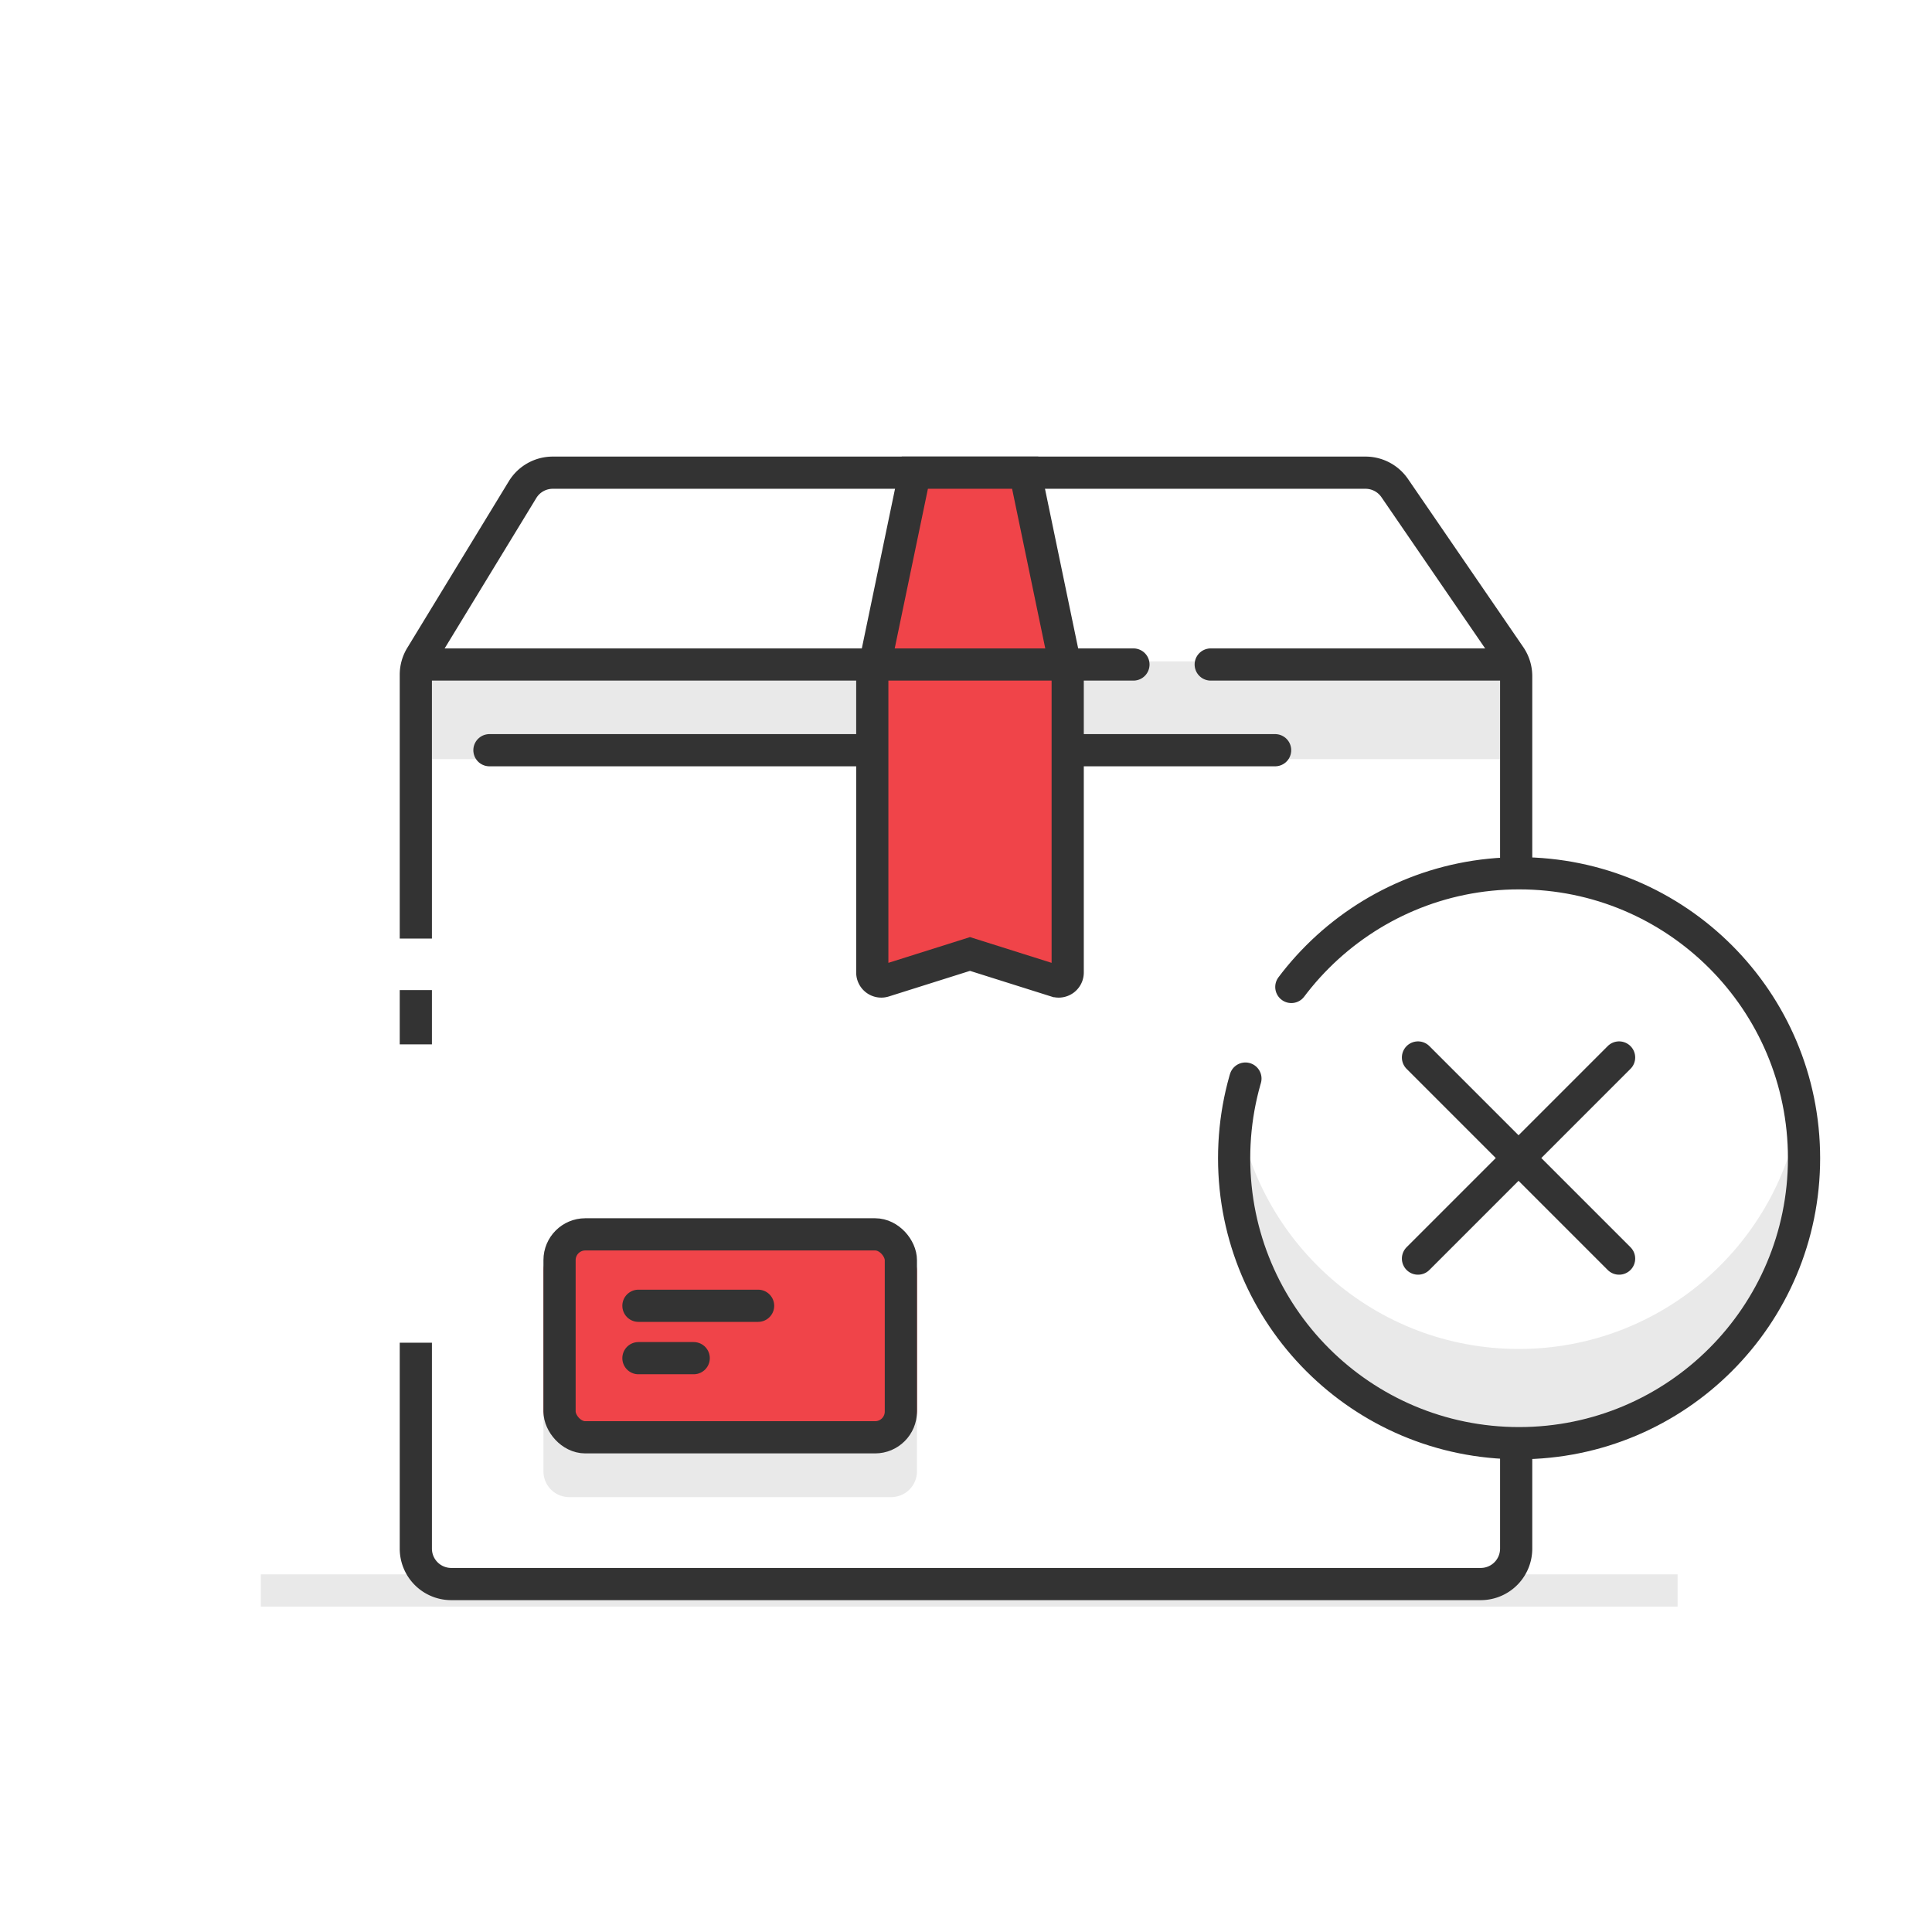 <svg xmlns="http://www.w3.org/2000/svg" width="150" height="150" viewBox="0 0 150 150">
  <g fill="none" fill-rule="evenodd">
    <path fill="#FFF" d="M-105-133h360v640h-360z"/>
    <g fill-rule="nonzero">
      <path fill="#E9E9E9" d="M34.898 51.35H115.5a2 2 0 0 1 2 2v5.59H32.898v-5.59a2 2 0 0 1 2-2z"/>
      <path stroke="#E9E9E9" stroke-linecap="square" stroke-width="2.5" d="M21.5 123.485H129"/>
      <path stroke="#333" stroke-width="2.5" d="M32.687 50.952a2.75 2.75 0 0 0-.402 1.43v67.853a2.75 2.75 0 0 0 2.75 2.75h79.93a2.75 2.75 0 0 0 2.75-2.75V52.5a2.75 2.75 0 0 0-.482-1.556l-8.948-13.05a2.75 2.75 0 0 0-2.268-1.195H42.918c-.96 0-1.849.5-2.348 1.319l-7.883 12.934z"/>
      <path fill="#FFF" d="M29.398 81.084h7v23.164h-7zM29.398 76.87h7v-4h-7z"/>
      <path stroke="#333" stroke-linecap="round" stroke-linejoin="round" stroke-width="2.5" d="M38 58.246h61M94 51.592h23.344"/>
      <path fill="#F04449" stroke="#333" stroke-width="2.5" d="M67.724 52.579v22.927a.7.7 0 0 0 .91.667l6.676-2.106 6.676 2.106a.7.7 0 0 0 .91-.667V52.579l-3.3-15.88h-8.57l-3.302 15.88z"/>
      <path stroke="#333" stroke-linecap="round" stroke-linejoin="round" stroke-width="2.5" d="M32.898 51.592H88"/>
      <g transform="translate(42 93.842)">
        <path fill="#E9E9E9" d="M2.193 2.815h25a2 2 0 0 1 2 2v15.578a2 2 0 0 1-2 2h-25a2 2 0 0 1-2-2V4.815a2 2 0 0 1 2-2z"/>
        <rect width="29" height="14.875" x=".193" y="2.815" fill="#F04449" rx="2"/>
        <rect width="26.5" height="15.757" x="1.443" y="1.993" stroke="#333" stroke-width="2.5" rx="2"/>
        <path stroke="#333" stroke-linecap="round" stroke-linejoin="round" stroke-width="2.5" d="M7.568 7.538h9.291M7.568 11.606h4.291"/>
      </g>
      <g>
        <path fill="#FFF" d="M117.941 112.048c12.219 0 22.124-9.905 22.124-22.123 0-12.219-9.905-22.124-22.124-22.124-12.218 0-22.123 9.905-22.123 22.124 0 12.218 9.905 22.123 22.123 22.123z"/>
        <g stroke="#333" stroke-linecap="round" stroke-linejoin="round" stroke-width="2.5">
          <path d="M110.092 97.717l15.614-15.615-15.614 15.615zM125.706 97.717l-15.614-15.615 15.614 15.615z"/>
        </g>
        <path fill="#E9E9E9" d="M96.016 85.767c1.532 10.723 10.753 18.967 21.9 18.967 11.146 0 20.368-8.244 21.9-18.967.147 1.032.223 2.086.223 3.158 0 12.218-9.905 22.123-22.123 22.123-12.219 0-22.124-9.905-22.124-22.123 0-1.072.076-2.126.224-3.158z"/>
        <path stroke="#333" stroke-dasharray="90,8" stroke-linecap="round" stroke-width="2.5" d="M117.941 112.048c12.219 0 22.124-9.905 22.124-22.123 0-12.219-9.905-22.124-22.124-22.124-12.218 0-22.123 9.905-22.123 22.124 0 12.218 9.905 22.123 22.123 22.123z"/>
      </g>
    </g>
  </g>
</svg>
